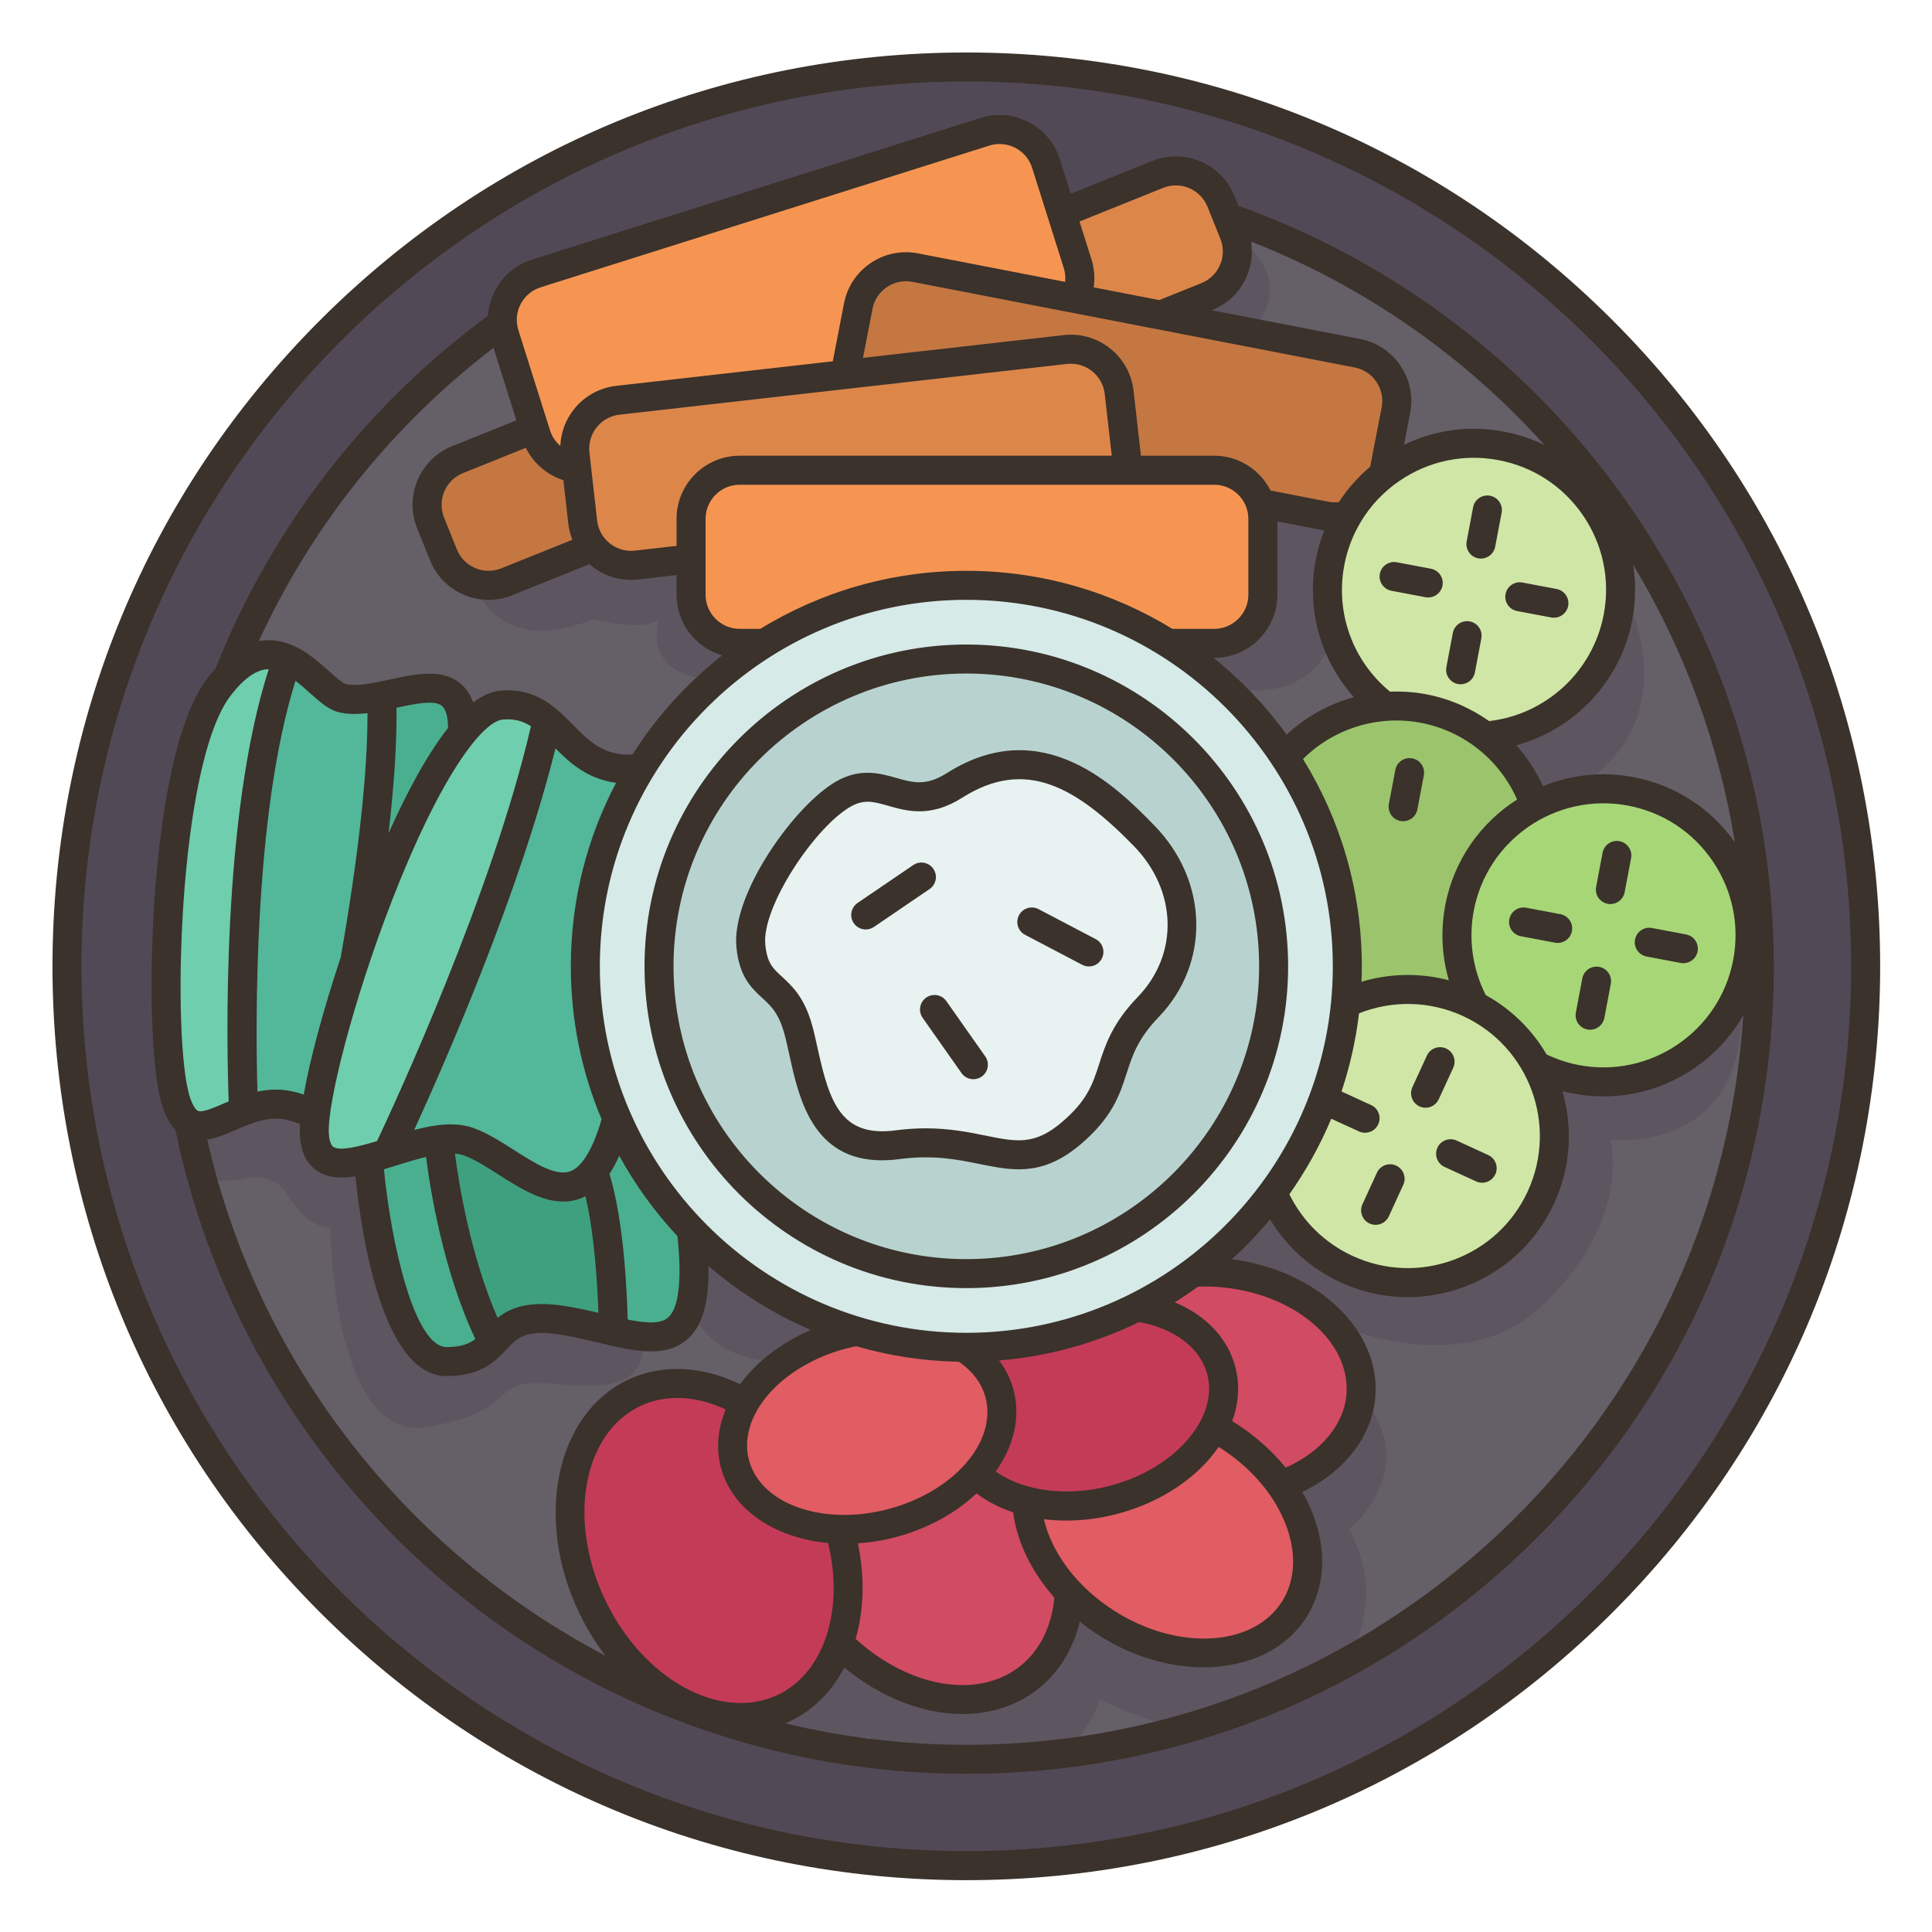 <svg xmlns="http://www.w3.org/2000/svg" xmlns:xlink="http://www.w3.org/1999/xlink" width="500" zoomAndPan="magnify" viewBox="0 0 375 375" height="500" preserveAspectRatio="xMidYMid meet" version="1.0"><defs><clipPath id="dea05bf4b5"><path d="M 10.188 10.188 L 364.938 10.188 L 364.938 364.938 L 10.188 364.938 Z M 10.188 10.188 " clip-rule="nonzero"/></clipPath></defs><path fill="#524956" d="M 187.562 13.004 C 283.973 13.004 362.121 91.152 362.121 187.562 C 362.121 283.973 283.973 362.121 187.562 362.121 C 91.152 362.121 13.004 283.973 13.004 187.562 C 13.004 91.152 91.152 13.004 187.562 13.004 Z M 187.562 13.004 " fill-opacity="1" fill-rule="nonzero"/><path fill="#655f68" d="M 95.715 260.547 C 98.34 257.828 100.375 254.852 109.34 256.297 C 112.754 256.844 116.043 257.711 119.062 258.398 C 129.551 260.809 136.734 261.125 134.211 238.77 C 142.887 247.812 153.855 254.656 166.164 258.363 L 166.145 258.43 C 165.266 258.598 164.375 258.793 163.488 259.027 C 154.82 261.32 147.961 266.41 144.555 272.328 C 137.477 268.199 129.664 267.219 123.02 270.395 C 110.48 276.398 106.863 294.93 114.938 311.801 C 119.703 321.762 127.48 328.906 135.633 331.863 L 135.426 332.426 C 85.281 314.379 47.219 271.043 36.609 217.801 C 39.25 219.723 42.895 217.301 47.289 215.633 C 50.004 214.605 52.996 213.867 56.215 214.605 C 58.137 215.047 59.77 215.676 61.203 216.352 C 61.027 217.828 60.957 219.066 61.008 220.039 C 61.316 226.516 65.809 226.414 71.508 224.895 C 71.508 224.895 74.555 264.375 86.727 264.285 C 91.746 264.242 93.879 262.461 95.715 260.547 Z M 95.715 260.547 " fill-opacity="1" fill-rule="nonzero"/><path fill="#655f68" d="M 143.586 124.875 L 148.316 124.875 C 138.559 130.992 130.344 139.32 124.355 149.16 C 114.352 150.328 111.016 143.824 106.211 139.805 C 103.902 137.875 101.246 136.52 97.355 136.863 C 94.984 137.074 92.414 139.031 89.773 142.227 C 89.789 141.27 89.773 140.5 89.723 139.945 C 88.938 130.977 81.277 133.66 74.09 135.109 C 71.312 135.672 68.602 136.047 66.383 135.496 C 63.785 134.852 60.289 129.902 55.812 127.918 C 52.512 126.43 48.676 126.57 44.27 131.246 C 55.145 103.598 73.781 79.863 97.508 62.719 L 97.516 62.719 C 97.559 63.457 97.699 64.203 97.934 64.934 L 103.711 83.227 L 88.824 89.211 C 83.98 91.16 81.637 96.656 83.578 101.5 L 86.07 107.688 C 88.016 112.523 93.52 114.875 98.355 112.926 L 115.121 106.188 C 117.078 108.629 120.211 110.051 123.559 109.672 L 134.141 108.469 L 134.141 115.43 C 134.141 120.645 138.363 124.875 143.586 124.875 Z M 143.586 124.875 " fill-opacity="1" fill-rule="nonzero"/><path fill="#655f68" d="M 341.309 180.191 L 339.656 180.27 C 339.086 167.375 329.742 156.105 316.52 153.602 C 309.938 152.355 303.461 153.488 297.965 156.387 C 296.156 151.031 292.777 146.301 288.273 142.867 C 300.785 141.918 311.613 132.695 314.055 119.781 C 316.969 104.344 306.824 89.465 291.391 86.543 C 282.992 84.961 274.758 87.238 268.527 92.145 L 268.52 92.141 L 270.941 79.625 C 271.934 74.5 268.586 69.543 263.461 68.551 L 225.297 61.168 L 234.242 57.57 C 239.078 55.621 241.43 50.125 239.48 45.281 L 238.234 42.18 C 296.141 62.359 338.297 116.156 341.309 180.191 Z M 341.309 180.191 " fill-opacity="1" fill-rule="nonzero"/><path fill="#655f68" d="M 268.832 137.102 L 268.832 137.109 C 261.223 137.68 254.246 141.312 249.391 146.977 L 249.383 146.977 C 243.547 138.086 235.832 130.535 226.809 124.875 L 235.672 124.875 C 240.895 124.875 245.117 120.645 245.117 115.43 L 245.117 100.711 C 245.117 99.656 244.941 98.645 244.625 97.691 L 257.344 100.156 C 258.816 100.438 260.273 100.367 261.625 99.992 L 261.629 99.992 C 259.984 102.766 258.785 105.863 258.152 109.215 C 256.09 120.133 260.566 130.781 268.832 137.102 Z M 268.832 137.102 " fill-opacity="1" fill-rule="nonzero"/><path fill="#655f68" d="M 341.309 180.191 C 341.43 182.637 341.484 185.094 341.484 187.562 C 341.484 272.57 272.57 341.484 187.562 341.484 C 169.262 341.484 151.707 338.289 135.426 332.426 L 135.633 331.863 C 141.289 333.91 147.117 333.938 152.258 331.484 C 157.316 329.055 160.93 324.586 162.898 319.004 C 174.406 330.23 190.039 333.312 199.773 325.59 C 204.66 321.711 207.234 315.777 207.539 309.086 L 207.547 309.078 C 209.672 311.336 212.191 313.406 215.043 315.195 C 228.688 323.738 244.906 322.445 251.254 312.297 C 255.586 305.391 254.219 296.168 248.602 288.285 C 257.371 285.148 263.566 278.672 264.156 270.789 C 265.051 258.852 252.754 248.199 236.691 246.996 C 234.98 246.871 233.293 246.848 231.652 246.941 L 231.652 246.934 C 237.508 242.582 242.695 237.383 247.031 231.512 L 247.039 231.52 C 249.699 237.859 254.656 243.254 261.398 246.348 C 275.672 252.902 292.559 246.637 299.113 232.355 C 303.004 223.867 302.371 214.465 298.219 206.848 C 300.598 208.074 303.188 208.973 305.945 209.504 C 321.383 212.414 336.262 202.273 339.184 186.836 C 339.598 184.629 339.754 182.426 339.656 180.27 Z M 341.309 180.191 " fill-opacity="1" fill-rule="nonzero"/><path fill="#c57742" d="M 115.121 106.188 L 98.355 112.926 C 93.52 114.875 88.016 112.523 86.07 107.688 L 83.578 101.5 C 81.637 96.656 83.98 91.16 88.824 89.211 L 103.711 83.227 L 104.07 84.375 C 105.215 88.016 108.371 90.469 111.926 90.906 L 113.105 101.352 C 113.316 103.191 114.043 104.844 115.121 106.188 Z M 115.121 106.188 " fill-opacity="1" fill-rule="nonzero"/><path fill="#c57742" d="M 263.461 68.551 C 268.586 69.543 271.934 74.5 270.941 79.625 L 268.52 92.141 L 268.527 92.145 C 265.789 94.285 263.434 96.938 261.629 99.992 L 261.625 99.992 C 260.273 100.367 258.816 100.438 257.344 100.156 L 244.625 97.691 C 243.363 93.953 239.84 91.266 235.672 91.266 L 218.75 91.266 C 218.809 90.648 218.801 90.012 218.723 89.371 L 217.23 76.16 C 216.641 70.98 211.957 67.258 206.777 67.84 L 164.02 72.691 L 166.578 59.422 C 167.574 54.301 172.527 50.957 177.652 51.949 L 208.75 57.965 L 225.297 61.168 Z M 263.461 68.551 " fill-opacity="1" fill-rule="nonzero"/><path fill="#dd864a" d="M 239.48 45.281 C 241.43 50.125 239.078 55.621 234.242 57.57 L 225.297 61.168 L 208.75 57.965 C 209.684 55.91 209.902 53.512 209.164 51.188 L 206.059 41.355 L 224.707 33.852 C 229.547 31.91 235.047 34.254 236.996 39.094 L 238.234 42.18 Z M 239.48 45.281 " fill-opacity="1" fill-rule="nonzero"/><path fill="#dd864a" d="M 218.723 89.371 C 218.801 90.012 218.809 90.648 218.75 91.266 L 143.586 91.266 C 138.363 91.266 134.141 95.496 134.141 100.711 L 134.141 108.469 L 123.559 109.672 C 120.211 110.051 117.078 108.629 115.121 106.188 C 114.043 104.844 113.316 103.191 113.105 101.352 L 111.926 90.906 L 111.609 88.141 C 111.023 82.961 114.746 78.281 119.926 77.695 L 164.02 72.691 L 206.777 67.84 C 211.957 67.258 216.641 70.98 217.23 76.16 Z M 218.723 89.371 " fill-opacity="1" fill-rule="nonzero"/><path fill="#f69552" d="M 209.164 51.188 C 209.902 53.512 209.684 55.91 208.75 57.965 L 177.652 51.949 C 172.527 50.957 167.574 54.301 166.578 59.422 L 164.02 72.691 L 119.926 77.695 C 114.746 78.281 111.023 82.961 111.609 88.141 L 111.926 90.906 C 108.371 90.469 105.215 88.016 104.07 84.375 L 103.711 83.227 L 97.934 64.934 C 97.699 64.203 97.559 63.457 97.516 62.719 C 97.227 58.473 99.852 54.418 104.09 53.082 L 191.172 25.582 C 196.148 24.012 201.457 26.77 203.027 31.738 L 206.059 41.355 Z M 209.164 51.188 " fill-opacity="1" fill-rule="nonzero"/><path fill="#f69552" d="M 245.117 100.711 L 245.117 115.43 C 245.117 120.645 240.895 124.875 235.672 124.875 L 226.809 124.875 C 215.441 117.738 201.984 113.613 187.562 113.613 C 173.141 113.613 159.684 117.738 148.316 124.875 L 143.586 124.875 C 138.363 124.875 134.141 120.645 134.141 115.43 L 134.141 100.711 C 134.141 95.496 138.363 91.266 143.586 91.266 L 235.672 91.266 C 239.84 91.266 243.363 93.953 244.625 97.691 C 244.941 98.645 245.117 99.656 245.117 100.711 Z M 245.117 100.711 " fill-opacity="1" fill-rule="nonzero"/><path fill="#9bc46c" d="M 288.273 142.867 C 292.777 146.301 296.156 151.031 297.965 156.387 C 290.566 160.293 284.957 167.41 283.281 176.266 C 282.008 183 283.227 189.633 286.281 195.207 C 285.898 195.008 285.52 194.828 285.125 194.645 C 277.207 191.012 268.484 191.32 261.164 194.75 C 261.391 192.383 261.512 189.992 261.512 187.562 C 261.512 172.57 257.055 158.625 249.383 146.977 L 249.391 146.977 C 254.246 141.312 261.223 137.68 268.832 137.109 C 271.266 136.918 273.766 137.047 276.285 137.523 C 280.797 138.383 284.859 140.25 288.273 142.867 Z M 288.273 142.867 " fill-opacity="1" fill-rule="nonzero"/><path fill="#a7d676" d="M 339.656 180.27 C 339.754 182.426 339.598 184.629 339.184 186.836 C 336.262 202.273 321.383 212.414 305.945 209.504 C 303.188 208.973 300.598 208.074 298.219 206.848 C 295.578 202.004 291.508 197.895 286.281 195.207 C 283.227 189.633 282.008 183 283.281 176.266 C 284.957 167.41 290.566 160.293 297.965 156.387 C 303.461 153.488 309.938 152.355 316.52 153.602 C 329.742 156.105 339.086 167.375 339.656 180.27 Z M 339.656 180.27 " fill-opacity="1" fill-rule="nonzero"/><path fill="#d0e6a6" d="M 291.391 86.543 C 306.824 89.465 316.969 104.344 314.055 119.781 C 311.613 132.695 300.785 141.918 288.273 142.867 C 284.859 140.25 280.797 138.383 276.285 137.523 C 273.766 137.047 271.266 136.918 268.832 137.109 L 268.832 137.102 C 260.566 130.781 256.09 120.133 258.152 109.215 C 258.785 105.863 259.984 102.766 261.629 99.992 C 263.434 96.938 265.789 94.285 268.527 92.145 C 274.758 87.238 282.992 84.961 291.391 86.543 Z M 291.391 86.543 " fill-opacity="1" fill-rule="nonzero"/><path fill="#d0e6a6" d="M 298.219 206.848 C 302.371 214.465 303.004 223.867 299.113 232.355 C 292.559 246.637 275.672 252.902 261.398 246.348 C 254.656 243.254 249.699 237.859 247.039 231.52 L 247.031 231.512 C 254.797 221.039 259.844 208.445 261.164 194.75 C 268.484 191.32 277.207 191.012 285.125 194.645 C 285.52 194.828 285.898 195.008 286.281 195.207 C 291.508 197.895 295.578 202.004 298.219 206.848 Z M 298.219 206.848 " fill-opacity="1" fill-rule="nonzero"/><path fill="#d14b62" d="M 236.691 246.996 C 252.754 248.199 265.051 258.852 264.156 270.789 C 263.566 278.672 257.371 285.148 248.602 288.285 C 245.969 284.582 242.402 281.184 238.035 278.453 C 237.227 277.938 236.398 277.469 235.566 277.031 C 237.402 273.484 238.008 269.668 237.043 266.008 C 235.297 259.434 228.906 254.957 220.75 253.664 C 224.586 251.734 228.238 249.48 231.652 246.934 L 231.652 246.941 C 233.293 246.848 234.98 246.871 236.691 246.996 Z M 236.691 246.996 " fill-opacity="1" fill-rule="nonzero"/><path fill="#d6eae8" d="M 261.512 187.562 C 261.512 189.992 261.391 192.383 261.164 194.75 C 259.844 208.445 254.797 221.039 247.031 231.512 C 242.695 237.383 237.508 242.582 231.652 246.934 C 228.238 249.48 224.586 251.734 220.75 253.664 C 210.77 258.68 199.5 261.512 187.562 261.512 C 187.371 261.512 187.184 261.512 187 261.504 C 179.758 261.453 172.766 260.363 166.164 258.363 C 153.855 254.656 142.887 247.812 134.211 238.77 C 128.191 232.496 123.266 225.172 119.75 217.09 C 115.805 208.047 113.613 198.062 113.613 187.562 C 113.613 173.5 117.543 160.352 124.355 149.16 C 130.344 139.32 138.559 130.992 148.316 124.875 C 159.684 117.738 173.141 113.613 187.562 113.613 C 201.984 113.613 215.441 117.738 226.809 124.875 C 235.832 130.535 243.547 138.086 249.383 146.977 C 257.055 158.625 261.512 172.57 261.512 187.562 Z M 261.512 187.562 " fill-opacity="1" fill-rule="nonzero"/><path fill="#e15c63" d="M 248.602 288.285 C 254.219 296.168 255.586 305.391 251.254 312.297 C 244.906 322.445 228.688 323.738 215.043 315.195 C 212.191 313.406 209.672 311.336 207.547 309.078 C 202.477 303.734 199.551 297.371 199.289 291.391 C 204.309 292.684 210.207 292.691 216.203 291.102 C 225.246 288.707 232.312 283.273 235.566 277.031 C 236.398 277.469 237.227 277.938 238.035 278.453 C 242.402 281.184 245.969 284.582 248.602 288.285 Z M 248.602 288.285 " fill-opacity="1" fill-rule="nonzero"/><path fill="#c43b58" d="M 235.566 277.031 C 232.312 283.273 225.246 288.707 216.203 291.102 C 210.207 292.691 204.309 292.684 199.289 291.391 C 195.32 290.363 191.898 288.523 189.422 286.035 L 189.414 286.027 C 193.539 281.367 195.402 275.801 194.012 270.535 C 193.016 266.77 190.496 263.691 187 261.512 L 187 261.504 C 187.184 261.512 187.371 261.512 187.562 261.512 C 199.5 261.512 210.77 258.68 220.75 253.664 C 228.906 254.957 235.297 259.434 237.043 266.008 C 238.008 269.668 237.402 273.484 235.566 277.031 Z M 235.566 277.031 " fill-opacity="1" fill-rule="nonzero"/><path fill="#b8d3cf" d="M 187.562 127.918 C 220.504 127.918 247.207 154.621 247.207 187.562 C 247.207 220.504 220.504 247.207 187.562 247.207 C 154.621 247.207 127.918 220.504 127.918 187.562 C 127.918 154.621 154.621 127.918 187.562 127.918 Z M 187.562 127.918 " fill-opacity="1" fill-rule="nonzero"/><path fill="#e7f2f1" d="M 222.031 162.18 C 231.16 171.508 232.312 185.676 222.848 195.488 C 213.379 205.293 218.562 211.016 207.797 220.074 C 197.031 229.133 191.172 219.941 174.219 222.188 C 157.254 224.438 157.387 207.477 154.664 198.895 C 151.941 190.309 146.625 192.355 145.738 183.637 C 144.859 174.914 156.027 158.43 163.793 154.074 C 171.555 149.715 175.738 158.5 185.297 152.438 C 200.766 142.621 212.902 152.848 222.031 162.18 Z M 222.031 162.18 " fill-opacity="1" fill-rule="nonzero"/><path fill="#d14b62" d="M 207.547 309.078 L 207.539 309.086 C 207.234 315.777 204.66 321.711 199.773 325.59 C 190.039 333.312 174.406 330.23 162.898 319.004 C 165.16 312.598 165.266 304.742 162.934 296.84 C 166.215 296.93 169.676 296.551 173.176 295.621 C 179.969 293.824 185.641 290.312 189.414 286.027 L 189.422 286.035 C 191.898 288.527 195.32 290.363 199.289 291.391 C 199.551 297.371 202.477 303.734 207.547 309.078 Z M 207.547 309.078 " fill-opacity="1" fill-rule="nonzero"/><path fill="#e15c63" d="M 194.012 270.535 C 195.402 275.801 193.539 281.367 189.414 286.027 C 185.641 290.312 179.969 293.824 173.176 295.621 C 169.676 296.551 166.215 296.93 162.934 296.84 C 152.918 296.543 144.668 291.734 142.648 284.121 C 141.605 280.191 142.383 276.094 144.555 272.328 C 147.961 266.41 154.82 261.32 163.488 259.027 C 164.375 258.793 165.266 258.598 166.145 258.43 L 166.164 258.363 C 172.766 260.363 179.758 261.453 187 261.504 L 187 261.512 C 190.496 263.691 193.016 266.77 194.012 270.535 Z M 194.012 270.535 " fill-opacity="1" fill-rule="nonzero"/><path fill="#c43b58" d="M 162.934 296.84 C 165.266 304.742 165.16 312.598 162.898 319.004 C 160.93 324.586 157.316 329.055 152.258 331.484 C 147.117 333.938 141.289 333.91 135.633 331.863 C 127.48 328.906 119.703 321.762 114.938 311.801 C 106.863 294.93 110.48 276.398 123.02 270.395 C 129.664 267.219 137.477 268.199 144.555 272.328 C 142.383 276.094 141.605 280.191 142.648 284.117 C 144.668 291.734 152.918 296.543 162.934 296.84 Z M 162.934 296.84 " fill-opacity="1" fill-rule="nonzero"/><path fill="#4aaf8f" d="M 134.211 238.77 C 136.734 261.125 129.551 260.809 119.062 258.398 C 119.062 258.398 118.949 237.812 115.164 227.344 C 116.867 225.27 118.406 221.988 119.746 217.09 L 119.75 217.09 C 123.266 225.172 128.191 232.496 134.211 238.77 Z M 134.211 238.77 " fill-opacity="1" fill-rule="nonzero"/><path fill="#53b79a" d="M 106.211 139.805 C 111.016 143.824 114.352 150.328 124.355 149.16 C 117.543 160.352 113.613 173.5 113.613 187.562 C 113.613 198.062 115.805 208.047 119.75 217.09 L 119.746 217.09 C 118.406 221.988 116.867 225.27 115.164 227.344 C 108.285 235.77 98.93 224.438 90.949 221.594 C 89.246 220.988 87.27 220.945 85.148 221.227 C 81.98 221.637 78.504 222.77 75.203 223.797 C 75.555 223.059 98.234 175.949 106.203 139.812 Z M 106.211 139.805 " fill-opacity="1" fill-rule="nonzero"/><path fill="#3fa07f" d="M 115.164 227.344 C 118.949 237.812 119.062 258.398 119.062 258.398 C 116.043 257.711 112.754 256.844 109.34 256.297 C 100.375 254.852 98.34 257.828 95.715 260.547 C 87.203 243.914 85.148 221.227 85.148 221.227 C 87.27 220.945 89.246 220.988 90.949 221.594 C 98.93 224.438 108.285 235.77 115.164 227.344 Z M 115.164 227.344 " fill-opacity="1" fill-rule="nonzero"/><path fill="#6fceae" d="M 106.211 139.805 L 106.203 139.812 C 98.234 175.949 75.555 223.059 75.203 223.797 C 75.195 223.805 75.195 223.805 75.195 223.805 C 73.93 224.199 72.691 224.57 71.508 224.895 C 65.809 226.414 61.316 226.516 61.008 220.039 C 60.957 219.066 61.027 217.828 61.203 216.352 C 61.984 209.75 64.871 198.5 68.867 186.512 C 74.527 169.559 82.426 151.117 89.773 142.227 C 92.414 139.031 94.984 137.074 97.355 136.863 C 101.246 136.52 103.902 137.875 106.211 139.805 Z M 106.211 139.805 " fill-opacity="1" fill-rule="nonzero"/><path fill="#4aaf8f" d="M 89.723 139.945 C 89.773 140.5 89.789 141.27 89.773 142.227 C 82.426 151.117 74.527 169.559 68.867 186.512 C 71.824 169.762 74.613 149.531 74.09 135.109 C 81.277 133.66 88.938 130.977 89.723 139.945 Z M 89.723 139.945 " fill-opacity="1" fill-rule="nonzero"/><path fill="#4aaf8f" d="M 85.148 221.227 C 85.148 221.227 87.203 243.914 95.715 260.547 C 93.879 262.461 91.746 264.242 86.727 264.285 C 74.555 264.375 71.508 224.895 71.508 224.895 C 72.691 224.57 73.93 224.199 75.195 223.805 C 75.195 223.805 75.195 223.805 75.203 223.797 C 78.504 222.77 81.98 221.637 85.148 221.227 Z M 85.148 221.227 " fill-opacity="1" fill-rule="nonzero"/><path fill="#53b79a" d="M 74.09 135.109 C 74.613 149.531 71.824 169.762 68.867 186.512 C 64.871 198.5 61.984 209.75 61.203 216.352 C 59.77 215.676 58.137 215.047 56.215 214.605 C 52.996 213.867 50.004 214.605 47.289 215.633 C 47.289 215.633 44.492 159.07 55.812 127.918 C 60.289 129.902 63.785 134.848 66.383 135.496 C 68.602 136.047 71.312 135.672 74.09 135.109 Z M 74.09 135.109 " fill-opacity="1" fill-rule="nonzero"/><path fill="#6fceae" d="M 36.609 217.801 C 35.688 217.133 34.895 215.93 34.23 213.973 C 30.508 202.977 31.324 147.758 42.586 133.23 C 43.156 132.5 43.711 131.836 44.27 131.254 L 44.27 131.246 C 48.676 126.57 52.512 126.43 55.812 127.918 C 44.492 159.07 47.289 215.633 47.289 215.633 C 42.895 217.301 39.25 219.723 36.609 217.801 Z M 36.609 217.801 " fill-opacity="1" fill-rule="nonzero"/><path fill="#5d5560" d="M 143.586 124.875 L 148.316 124.875 C 144.965 126.973 141.797 129.34 138.832 131.941 C 124.051 131.262 127.918 120.176 127.918 120.176 C 124.934 122.742 115.164 120.176 115.164 120.176 C 96.188 127.867 91.949 113.156 91.949 113.156 L 91.949 113.148 C 93.977 113.805 96.227 113.781 98.355 112.926 L 115.121 106.188 C 117.078 108.629 120.211 110.051 123.559 109.672 L 134.141 108.469 L 134.141 115.43 C 134.141 120.645 138.363 124.875 143.586 124.875 Z M 143.586 124.875 " fill-opacity="1" fill-rule="nonzero"/><path fill="#5d5560" d="M 239.48 45.281 C 239.48 45.281 253.023 54.242 242.477 64.492 L 225.297 61.168 L 234.242 57.57 C 239.078 55.621 241.43 50.125 239.48 45.281 Z M 239.48 45.281 " fill-opacity="1" fill-rule="nonzero"/><path fill="#5d5560" d="M 257.344 100.156 C 258.816 100.438 260.273 100.367 261.625 99.992 L 261.629 99.992 C 259.984 102.766 258.785 105.863 258.152 109.215 C 257.301 113.727 257.57 118.195 258.758 122.336 C 258.758 122.336 257.219 136.793 238.102 133.574 C 234.637 130.332 230.855 127.41 226.809 124.875 L 235.672 124.875 C 240.895 124.875 245.117 120.645 245.117 115.43 L 245.117 100.711 C 245.117 99.656 244.941 98.645 244.625 97.691 Z M 257.344 100.156 " fill-opacity="1" fill-rule="nonzero"/><path fill="#5d5560" d="M 314.555 113.605 C 314.555 113.605 329.809 139.508 304.609 153.883 C 302.285 154.438 300.055 155.289 297.965 156.387 C 296.156 151.031 292.777 146.301 288.273 142.867 C 300.785 141.918 311.613 132.695 314.055 119.781 C 314.449 117.703 314.605 115.633 314.535 113.605 Z M 314.555 113.605 " fill-opacity="1" fill-rule="nonzero"/><path fill="#5d5560" d="M 231.652 246.934 C 237.508 242.582 242.695 237.383 247.031 231.512 L 247.039 231.52 C 249.699 237.859 254.656 243.254 261.398 246.348 C 275.672 252.902 292.559 246.637 299.113 232.355 C 303.004 223.867 302.371 214.465 298.219 206.848 C 300.598 208.074 303.188 208.973 305.945 209.504 C 319.691 212.098 332.996 204.344 337.805 191.707 C 340.801 224.5 312.578 221.227 312.578 221.227 C 313.562 225.559 314.492 239.137 299.035 253.664 C 283.871 267.918 259.773 257.281 258.863 256.871 L 258.855 256.871 C 253.902 251.496 245.922 247.688 236.691 246.996 C 234.98 246.871 233.293 246.848 231.652 246.941 Z M 231.652 246.934 " fill-opacity="1" fill-rule="nonzero"/><path fill="#5d5560" d="M 164.918 339.832 C 154.727 338.324 144.867 335.824 135.434 332.434 L 135.434 332.426 L 135.633 331.863 C 141.289 333.91 147.117 333.938 152.258 331.484 C 157.316 329.055 160.93 324.586 162.898 319.004 C 174.406 330.23 190.039 333.312 199.773 325.59 C 204.66 321.711 207.234 315.777 207.539 309.086 L 207.547 309.078 C 209.672 311.336 212.191 313.406 215.043 315.195 C 228.688 323.738 244.906 322.445 251.254 312.297 C 255.586 305.391 254.219 296.168 248.602 288.285 C 257.371 285.148 263.566 278.672 264.156 270.789 C 276.383 285.133 261.898 296.852 261.898 296.852 C 264.91 303.074 267.488 310.203 261.77 322.438 C 251.629 328.039 240.789 332.516 229.406 335.719 C 220.637 333.504 213.457 329.855 213.457 329.855 C 211.711 335.016 208.82 338.379 205.32 340.473 C 199.492 341.141 193.566 341.484 187.562 341.484 C 184.816 341.484 182.094 341.414 179.383 341.266 C 172.992 339.438 168.324 337.105 168.324 337.105 C 167.191 338.184 166.051 339.086 164.918 339.832 Z M 164.918 339.832 " fill-opacity="1" fill-rule="nonzero"/><path fill="#5d5560" d="M 134.211 238.77 C 142.887 247.812 153.855 254.656 166.164 258.363 L 166.145 258.43 C 165.266 258.598 164.375 258.793 163.488 259.027 C 159.148 260.172 155.262 262.023 152.031 264.328 C 136.898 264.445 133.941 253.664 133.941 253.664 C 134.844 250.473 134.996 245.715 134.211 238.77 Z M 134.211 238.77 " fill-opacity="1" fill-rule="nonzero"/><path fill="#5d5560" d="M 95.715 260.547 C 98.34 257.828 100.375 254.852 109.34 256.297 C 112.754 256.844 116.043 257.711 119.062 258.398 C 121.172 258.887 123.152 259.281 124.938 259.426 C 125.363 269.641 117.746 269.516 106.211 268.516 C 94.672 267.516 101.316 273.863 82.898 276.969 C 64.477 280.07 64.098 238.289 64.098 238.289 C 61.195 238 58.781 236.645 55.812 231.863 C 52.844 227.086 46.984 228.801 46.984 228.801 C 43.621 229.449 41.082 229.289 39.18 228.598 C 38.195 225.051 37.336 221.445 36.609 217.801 C 39.25 219.723 42.895 217.301 47.289 215.633 C 50.004 214.605 52.996 213.867 56.215 214.605 C 58.137 215.047 59.77 215.676 61.203 216.352 C 61.027 217.828 60.957 219.066 61.008 220.039 C 61.316 226.516 65.809 226.414 71.508 224.895 C 71.508 224.895 74.555 264.375 86.727 264.285 C 91.746 264.242 93.879 262.461 95.715 260.547 Z M 95.715 260.547 " fill-opacity="1" fill-rule="nonzero"/><g clip-path="url(#dea05bf4b5)"><path fill="#3a322b" d="M 224.043 160.211 C 217.051 153.062 202.504 138.188 183.785 150.059 C 179.727 152.637 177.176 151.91 173.945 150.988 C 170.867 150.113 167.035 149.02 162.414 151.617 C 154.316 156.164 141.883 173.496 142.941 183.918 C 143.52 189.629 145.879 191.797 147.961 193.711 C 149.555 195.18 150.934 196.449 151.98 199.746 C 152.434 201.172 152.82 202.934 153.227 204.801 C 155.031 213.055 157.691 225.215 171.176 225.215 C 172.242 225.215 173.379 225.141 174.582 224.98 C 181.168 224.105 185.965 225.082 190.199 225.945 C 192.727 226.457 195.195 226.961 197.73 226.961 C 201.426 226.961 205.258 225.891 209.609 222.23 C 215.898 216.934 217.316 212.551 218.688 208.309 C 219.801 204.863 220.852 201.609 224.875 197.441 C 234.953 187.004 234.594 170.996 224.043 160.211 Z M 220.824 193.531 C 215.895 198.637 214.531 202.855 213.328 206.578 C 212.102 210.383 211.039 213.668 205.98 217.922 C 200.734 222.34 197.191 221.617 191.324 220.426 C 188.117 219.773 184.348 219.008 179.664 219.008 C 177.867 219.008 175.934 219.121 173.844 219.398 C 163.301 220.797 161.016 214.051 158.727 203.598 C 158.293 201.602 157.879 199.715 157.348 198.039 C 155.848 193.316 153.59 191.238 151.773 189.57 C 149.984 187.926 148.906 186.934 148.543 183.352 C 147.801 176.047 158.215 160.434 165.172 156.527 C 167.75 155.078 169.602 155.605 172.406 156.406 C 176.062 157.445 180.609 158.742 186.801 154.816 C 199.141 146.988 209.004 152.887 220.02 164.148 C 228.527 172.844 228.863 185.203 220.824 193.531 Z M 180.43 172.566 L 169.621 179.922 C 169.137 180.254 168.586 180.41 168.039 180.41 C 167.141 180.41 166.254 179.98 165.711 179.18 C 164.836 177.895 165.168 176.145 166.453 175.266 L 177.262 167.91 C 178.547 167.035 180.297 167.367 181.172 168.652 C 182.047 169.941 181.715 171.691 180.43 172.566 Z M 213.852 186.078 C 213.352 187.039 212.371 187.586 211.359 187.586 C 210.918 187.586 210.469 187.484 210.051 187.262 L 198.973 181.449 C 197.594 180.73 197.066 179.027 197.785 177.648 C 198.508 176.273 200.211 175.742 201.586 176.465 L 212.668 182.277 C 214.043 183 214.574 184.699 213.852 186.078 Z M 191.23 205.039 C 192.125 206.309 191.82 208.066 190.547 208.961 C 190.055 209.309 189.488 209.473 188.93 209.473 C 188.043 209.473 187.172 209.059 186.625 208.277 L 179.086 197.562 C 178.191 196.289 178.496 194.531 179.77 193.637 C 181.043 192.742 182.797 193.051 183.691 194.32 Z M 187.562 125.102 C 153.121 125.102 125.102 153.121 125.102 187.562 C 125.102 222.004 153.121 250.023 187.562 250.023 C 222.004 250.023 250.023 222.004 250.023 187.562 C 250.023 153.121 222.004 125.102 187.562 125.102 Z M 187.562 244.395 C 156.227 244.395 130.73 218.898 130.73 187.562 C 130.73 156.227 156.227 130.73 187.562 130.73 C 218.898 130.73 244.395 156.227 244.395 187.562 C 244.395 218.898 218.898 244.395 187.562 244.395 Z M 274.145 211.02 L 276.957 204.898 C 277.602 203.484 279.277 202.863 280.688 203.512 C 282.102 204.16 282.723 205.832 282.074 207.246 L 279.262 213.367 C 278.789 214.402 277.77 215.012 276.703 215.012 C 276.309 215.012 275.91 214.93 275.531 214.754 C 274.117 214.105 273.496 212.434 274.145 211.02 Z M 264.449 233.75 L 267.258 227.625 C 267.906 226.211 269.578 225.59 270.992 226.242 C 272.402 226.891 273.023 228.562 272.375 229.973 L 269.566 236.098 C 269.09 237.129 268.07 237.738 267.004 237.738 C 266.613 237.738 266.211 237.656 265.832 237.48 C 264.418 236.832 263.801 235.16 264.449 233.75 Z M 282.738 221.383 L 288.859 224.191 C 290.273 224.84 290.895 226.512 290.246 227.926 C 289.77 228.957 288.75 229.566 287.684 229.566 C 287.293 229.566 286.891 229.484 286.512 229.309 L 280.387 226.5 C 278.977 225.852 278.355 224.18 279.004 222.766 C 279.652 221.352 281.324 220.734 282.738 221.383 Z M 309.809 172.141 L 311.059 165.52 C 311.348 163.992 312.82 162.984 314.348 163.277 C 315.875 163.566 316.883 165.039 316.594 166.566 L 315.34 173.184 C 315.086 174.535 313.902 175.477 312.578 175.477 C 312.402 175.477 312.227 175.461 312.051 175.43 C 310.523 175.141 309.52 173.668 309.809 172.141 Z M 305.109 180.73 C 304.855 182.082 303.676 183.023 302.348 183.023 C 302.172 183.023 301.996 183.008 301.82 182.973 L 295.203 181.723 C 293.676 181.434 292.668 179.961 292.957 178.434 C 293.246 176.906 294.719 175.898 296.246 176.191 L 302.867 177.441 C 304.395 177.73 305.398 179.203 305.109 180.73 Z M 305.871 196.535 L 307.125 189.914 C 307.414 188.387 308.887 187.383 310.414 187.672 C 311.941 187.961 312.945 189.434 312.656 190.961 L 311.406 197.582 C 311.148 198.93 309.969 199.871 308.641 199.871 C 308.469 199.871 308.293 199.859 308.117 199.824 C 306.59 199.535 305.586 198.062 305.871 196.535 Z M 317.355 182.367 C 317.641 180.84 319.113 179.832 320.645 180.125 L 327.262 181.375 C 328.789 181.664 329.797 183.137 329.508 184.664 C 329.25 186.016 328.07 186.957 326.742 186.957 C 326.57 186.957 326.395 186.941 326.215 186.91 L 319.598 185.656 C 318.07 185.367 317.066 183.898 317.355 182.367 Z M 291.465 99.512 L 290.211 106.129 C 289.957 107.48 288.773 108.422 287.449 108.422 C 287.273 108.422 287.098 108.406 286.922 108.375 C 285.395 108.086 284.391 106.613 284.68 105.086 L 285.93 98.465 C 286.219 96.938 287.691 95.93 289.219 96.223 C 290.75 96.512 291.754 97.98 291.465 99.512 Z M 276.363 150.488 L 275.113 157.105 C 274.855 158.457 273.676 159.398 272.348 159.398 C 272.176 159.398 272 159.383 271.82 159.352 C 270.293 159.062 269.289 157.59 269.578 156.062 L 270.832 149.441 C 271.117 147.914 272.59 146.906 274.121 147.199 C 275.648 147.488 276.652 148.961 276.363 150.488 Z M 279.984 113.676 C 279.727 115.027 278.547 115.969 277.219 115.969 C 277.047 115.969 276.871 115.953 276.691 115.918 L 270.074 114.668 C 268.547 114.379 267.539 112.906 267.828 111.379 C 268.117 109.852 269.586 108.844 271.117 109.137 L 277.738 110.387 C 279.266 110.676 280.273 112.148 279.984 113.676 Z M 287.527 123.906 L 286.277 130.527 C 286.023 131.875 284.84 132.816 283.516 132.816 C 283.34 132.816 283.164 132.805 282.988 132.77 C 281.461 132.48 280.453 131.008 280.742 129.48 L 281.996 122.859 C 282.285 121.332 283.754 120.324 285.285 120.617 C 286.812 120.906 287.816 122.379 287.527 123.906 Z M 304.379 117.609 C 304.121 118.961 302.941 119.902 301.613 119.902 C 301.441 119.902 301.266 119.887 301.09 119.855 L 294.469 118.602 C 292.941 118.312 291.938 116.844 292.227 115.312 C 292.512 113.785 293.984 112.777 295.516 113.07 L 302.133 114.32 C 303.66 114.609 304.668 116.082 304.379 117.609 Z M 187.562 10.188 C 140.184 10.188 95.641 28.637 62.141 62.141 C 28.637 95.641 10.188 140.184 10.188 187.562 C 10.188 234.941 28.637 279.484 62.141 312.984 C 95.641 346.488 140.184 364.938 187.562 364.938 C 234.941 364.938 279.484 346.488 312.984 312.984 C 346.488 279.484 364.938 234.941 364.938 187.562 C 364.938 140.184 346.488 95.641 312.984 62.141 C 279.484 28.637 234.941 10.188 187.562 10.188 Z M 187.562 359.305 C 92.863 359.305 15.816 282.262 15.816 187.562 C 15.816 92.863 92.863 15.816 187.562 15.816 C 282.262 15.816 359.305 92.863 359.305 187.562 C 359.305 282.262 282.262 359.305 187.562 359.305 Z M 240.375 39.957 L 239.605 38.047 C 238.383 35.008 236.051 32.625 233.039 31.34 C 230.027 30.055 226.695 30.02 223.656 31.242 L 207.828 37.605 L 205.711 30.895 C 204.723 27.77 202.578 25.219 199.676 23.707 C 196.766 22.199 193.449 21.91 190.324 22.895 L 103.246 50.395 C 98.293 51.961 95.043 56.391 94.715 61.285 C 70.957 78.777 52.699 102.402 41.848 129.727 C 41.352 130.281 40.855 130.867 40.363 131.504 C 33.25 140.684 30.805 162.531 29.98 174.738 C 28.824 191.871 29.492 208.75 31.566 214.875 C 32.207 216.77 33.027 218.23 34.047 219.281 C 41.176 253.953 60.148 285.52 87.559 308.258 C 115.582 331.5 151.094 344.301 187.562 344.301 C 229.43 344.301 268.789 327.996 298.391 298.391 C 327.996 268.789 344.297 229.43 344.297 187.562 C 344.297 121.359 302.59 62.211 240.375 39.957 Z M 299.797 86.387 C 297.324 85.188 294.684 84.305 291.91 83.777 C 285.242 82.52 278.504 83.43 272.508 86.34 L 273.707 80.16 C 274.988 73.523 270.637 67.078 263.996 65.789 L 235.203 60.219 L 235.293 60.184 C 238.332 58.961 240.711 56.629 241.996 53.617 C 242.918 51.457 243.184 49.141 242.82 46.879 C 265.055 55.609 284.41 69.293 299.797 86.387 Z M 236.484 249.805 C 250.969 250.891 262.125 260.207 261.352 270.574 C 260.906 276.484 256.438 281.824 249.543 284.867 C 246.828 281.512 243.438 278.512 239.531 276.066 C 239.41 275.988 239.285 275.918 239.16 275.844 C 240.449 272.344 240.68 268.746 239.762 265.289 C 238.289 259.707 234.055 255.301 228.008 252.781 C 229.555 251.82 231.062 250.805 232.535 249.734 C 233.844 249.695 235.164 249.703 236.484 249.805 Z M 117.48 310.586 C 110.09 295.145 113.117 278.258 124.234 272.934 C 129.105 270.605 135.055 270.859 140.863 273.57 C 139.344 277.234 138.938 281.102 139.93 284.84 C 142.109 293.09 150.457 298.535 160.73 299.496 C 163.891 312.48 159.965 324.668 151.039 328.941 C 139.922 334.262 124.867 326.027 117.48 310.586 Z M 166.18 261.297 C 172.527 263.141 179.211 264.184 186.113 264.312 C 188.777 266.141 190.57 268.523 191.289 271.254 C 193.562 279.84 185.113 289.555 172.453 292.902 C 159.793 296.25 147.645 291.988 145.371 283.402 C 143.098 274.812 151.551 265.102 164.211 261.75 C 164.863 261.578 165.523 261.43 166.18 261.297 Z M 221.121 256.598 C 228.066 257.91 232.977 261.656 234.32 266.73 C 235.375 270.711 234.113 275.121 230.777 279.137 C 227.211 283.43 221.781 286.711 215.48 288.379 C 207.156 290.582 198.605 289.445 193.277 285.613 C 196.734 280.727 198.145 275.141 196.734 269.812 C 196.184 267.73 195.234 265.801 193.934 264.062 C 203.613 263.266 212.785 260.664 221.121 256.598 Z M 166.516 299.566 C 168.934 299.402 171.406 299.004 173.891 298.344 C 180.145 296.691 185.531 293.652 189.555 289.867 C 191.613 291.43 194.016 292.66 196.656 293.539 C 197.402 299.34 200.25 305.121 204.652 310.082 C 204.148 315.68 201.82 320.375 198.027 323.383 C 189.844 329.879 176.609 327.621 166.074 318.117 C 167.676 312.551 167.895 306.148 166.516 299.566 Z M 202.617 294.875 C 204.031 295.051 205.484 295.141 206.961 295.141 C 210.207 295.141 213.57 294.711 216.922 293.824 C 224.344 291.859 230.801 287.922 235.109 282.738 C 235.625 282.113 236.102 281.48 236.543 280.84 C 242.637 284.656 247.246 289.969 249.527 295.801 C 251.691 301.344 251.457 306.672 248.871 310.805 C 243.355 319.617 228.848 320.52 216.531 312.812 C 209.266 308.262 204.199 301.629 202.617 294.875 Z M 187.562 258.699 C 148.336 258.699 116.426 226.785 116.426 187.562 C 116.426 148.336 148.336 116.426 187.562 116.426 C 226.785 116.426 258.699 148.336 258.699 187.562 C 258.699 226.785 226.785 258.699 187.562 258.699 Z M 129.699 255.719 C 128.207 257.043 125.348 256.828 121.836 256.121 C 121.695 250.688 121.066 236.797 118.293 227.848 C 118.973 226.832 119.602 225.664 120.195 224.34 C 123.305 230.016 127.117 235.254 131.504 239.949 C 132.613 250.645 131.148 254.434 129.699 255.719 Z M 58.957 212.453 C 58.258 212.227 57.555 212.023 56.844 211.859 C 54.387 211.297 52.094 211.43 49.969 211.887 C 49.613 199.531 49.133 158.25 57.355 132.145 C 58.324 132.883 59.262 133.715 60.156 134.516 C 62.105 136.254 63.785 137.754 65.703 138.23 C 67.473 138.672 69.379 138.652 71.328 138.422 C 71.363 149.922 69.586 166.188 66.133 185.82 C 62.77 195.922 60.18 205.535 58.957 212.453 Z M 75.414 161.738 C 76.523 152.23 77.043 144.082 76.961 137.379 C 80.359 136.641 84.176 135.824 85.684 136.934 C 86.359 137.43 86.773 138.527 86.918 140.195 C 86.938 140.406 86.957 140.762 86.961 141.312 C 82.828 146.543 78.875 154 75.414 161.738 Z M 76.07 174.824 C 85.293 151.035 93.531 140.023 97.602 139.664 C 99.84 139.469 101.48 139.949 103.055 140.969 C 95.555 173.359 76.578 214.297 73.188 221.477 C 69.684 222.543 65.977 223.496 64.68 222.59 C 64.023 222.129 63.859 220.715 63.82 219.91 C 63.547 214.105 68.402 194.605 76.07 174.824 Z M 110.742 227.332 C 107.926 228.418 103.789 225.781 99.789 223.23 C 97.215 221.59 94.551 219.891 91.895 218.945 C 88.438 217.715 84.461 218.262 80.398 219.32 C 86.371 206.277 100.855 173.25 107.816 145.262 C 110.625 148.09 114.051 151.207 119.578 151.941 C 113.973 162.594 110.797 174.715 110.797 187.562 C 110.797 198.082 112.926 208.113 116.77 217.25 C 115.102 222.969 113.027 226.449 110.742 227.332 Z M 76.789 226.258 C 78.715 225.656 80.746 225.023 82.695 224.559 C 83.535 231.105 86.07 246.801 92.266 259.906 C 91.023 260.852 89.484 261.449 86.707 261.469 C 86.699 261.469 86.691 261.469 86.684 261.469 C 80.516 261.469 75.949 241.668 74.52 226.957 C 75.27 226.734 76.027 226.496 76.789 226.258 Z M 96.582 255.789 C 91.367 243.91 89.086 229.895 88.297 223.914 C 88.914 223.965 89.488 224.066 90.004 224.25 C 92.059 224.984 94.344 226.438 96.762 227.98 C 100.668 230.469 104.98 233.223 109.324 233.223 C 110.473 233.223 111.625 233.031 112.77 232.586 C 113.066 232.473 113.355 232.34 113.645 232.195 C 115.398 239.602 115.973 249.566 116.156 254.824 C 114.109 254.34 112 253.867 109.789 253.512 C 102.652 252.363 99.02 253.848 96.582 255.789 Z M 143.582 122.059 C 139.926 122.059 136.953 119.082 136.953 115.43 L 136.953 100.715 C 136.953 97.059 139.926 94.086 143.582 94.086 L 235.676 94.086 C 239.332 94.086 242.305 97.059 242.305 100.715 L 242.305 115.43 C 242.305 119.082 239.332 122.059 235.676 122.059 L 227.551 122.059 C 215.898 114.918 202.203 110.797 187.562 110.797 C 172.922 110.797 159.227 114.918 147.574 122.059 Z M 131.32 100.715 L 131.32 105.957 L 123.242 106.875 C 121.48 107.074 119.75 106.574 118.363 105.473 C 116.977 104.371 116.105 102.793 115.906 101.031 L 114.406 87.824 C 114.207 86.066 114.707 84.332 115.809 82.945 C 116.914 81.562 118.488 80.688 120.25 80.488 L 207.098 70.637 C 208.855 70.438 210.586 70.938 211.973 72.039 C 213.359 73.145 214.23 74.719 214.43 76.48 L 215.789 88.453 L 143.582 88.453 C 136.82 88.453 131.32 93.953 131.32 100.715 Z M 102.066 86.922 C 103.539 89.918 106.184 92.188 109.352 93.203 L 110.309 101.668 C 110.434 102.75 110.703 103.785 111.09 104.773 L 97.305 110.312 C 95.66 110.973 93.859 110.957 92.23 110.262 C 90.602 109.566 89.34 108.277 88.68 106.637 L 86.191 100.449 C 85.531 98.805 85.551 97.004 86.246 95.375 C 86.941 93.746 88.227 92.484 89.871 91.824 Z M 262.93 71.32 C 264.668 71.656 266.168 72.648 267.16 74.117 C 268.152 75.586 268.512 77.352 268.176 79.09 L 265.949 90.598 C 263.574 92.594 261.535 94.906 259.875 97.461 C 259.215 97.535 258.551 97.52 257.883 97.391 L 246.613 95.207 C 244.594 91.207 240.453 88.453 235.676 88.453 L 221.453 88.453 L 220.023 75.844 C 219.656 72.59 218.039 69.676 215.477 67.637 C 212.918 65.594 209.711 64.676 206.461 65.043 L 167.508 69.461 L 169.348 59.957 C 169.684 58.219 170.676 56.715 172.145 55.723 C 173.613 54.734 175.379 54.375 177.117 54.711 Z M 281.219 190.27 C 275.652 188.801 269.793 188.906 264.266 190.566 C 264.305 189.57 264.328 188.57 264.328 187.562 C 264.328 172.816 260.148 159.031 252.914 147.328 C 258.871 141.402 267.441 138.715 275.766 140.289 C 284.105 141.867 291.086 147.492 294.469 155.188 C 287.434 159.668 282.184 166.922 280.516 175.742 C 279.602 180.594 279.859 185.582 281.219 190.27 Z M 247.938 115.426 L 247.938 101.199 L 256.812 102.918 C 256.891 102.934 256.969 102.938 257.047 102.953 C 256.324 104.789 255.762 106.707 255.387 108.688 C 253.551 118.406 256.367 128.156 262.801 135.328 C 257.969 136.645 253.469 139.117 249.73 142.582 C 245.688 137.008 240.914 131.996 235.547 127.688 L 235.676 127.688 C 242.438 127.688 247.938 122.188 247.938 115.426 Z M 289.031 139.961 C 285.426 137.414 281.285 135.602 276.812 134.758 C 274.477 134.312 272.125 134.164 269.801 134.254 C 262.57 128.293 259.172 118.992 260.922 109.734 C 261.484 106.758 262.547 103.961 264.043 101.43 C 264.055 101.41 264.066 101.391 264.078 101.371 C 265.961 98.203 268.527 95.461 271.664 93.32 C 277.32 89.465 284.137 88.039 290.863 89.312 C 297.59 90.582 303.418 94.398 307.277 100.055 C 311.133 105.711 312.559 112.527 311.285 119.254 C 309.199 130.309 300.117 138.695 289.031 139.961 Z M 258.398 217.141 L 263.781 219.613 C 264.164 219.785 264.562 219.867 264.957 219.867 C 266.023 219.867 267.043 219.258 267.516 218.227 C 268.164 216.812 267.547 215.141 266.133 214.492 L 260.387 211.855 C 262.012 206.996 263.164 201.922 263.785 196.688 C 270.285 194.102 277.551 194.27 283.949 197.203 C 296.793 203.098 302.445 218.344 296.555 231.188 C 293.699 237.41 288.59 242.145 282.172 244.527 C 275.754 246.906 268.793 246.645 262.57 243.789 C 257.18 241.316 252.859 237.09 250.266 231.805 C 253.484 227.254 256.219 222.344 258.398 217.141 Z M 288.383 193.148 C 285.832 188.125 285 182.348 286.051 176.789 C 288.676 162.902 302.105 153.746 315.992 156.367 C 322.723 157.641 328.551 161.453 332.406 167.109 C 336.266 172.766 337.688 179.586 336.414 186.309 C 333.789 200.195 320.355 209.355 306.473 206.734 C 304.285 206.32 302.184 205.617 300.195 204.672 C 297.438 199.961 293.434 195.938 288.383 193.148 Z M 317.039 150.836 C 310.91 149.676 304.859 150.406 299.477 152.602 C 298.152 149.68 296.41 147.004 294.312 144.66 C 305.672 141.562 314.57 132.199 316.82 120.301 C 317.496 116.719 317.547 113.113 316.996 109.613 C 326.84 125.961 333.629 144.211 336.738 163.488 C 332.035 156.84 325.062 152.352 317.039 150.836 Z M 225.758 36.469 C 227.398 35.805 229.203 35.824 230.832 36.52 C 232.461 37.215 233.723 38.5 234.383 40.145 L 236.871 46.332 C 237.531 47.977 237.512 49.777 236.816 51.406 C 236.121 53.035 234.836 54.297 233.191 54.957 L 225.012 58.246 L 212.289 55.781 C 212.551 53.973 212.41 52.113 211.852 50.336 L 209.531 42.992 Z M 104.941 55.766 L 192.023 28.262 C 193.711 27.73 195.508 27.887 197.078 28.703 C 198.648 29.52 199.809 30.898 200.34 32.59 L 206.48 52.031 C 206.758 52.906 206.84 53.816 206.75 54.711 L 178.188 49.18 C 174.973 48.559 171.707 49.227 168.992 51.059 C 166.281 52.891 164.441 55.672 163.82 58.887 L 161.645 70.129 L 119.613 74.895 C 116.359 75.262 113.445 76.879 111.406 79.441 C 109.766 81.496 108.867 83.969 108.758 86.547 C 107.844 85.758 107.133 84.723 106.758 83.527 L 100.617 64.086 C 99.512 60.598 101.453 56.867 104.941 55.766 Z M 95.793 67.512 L 100.238 81.586 L 87.773 86.598 C 84.734 87.82 82.352 90.152 81.066 93.164 C 79.781 96.176 79.746 99.508 80.969 102.547 L 83.457 108.734 C 84.68 111.773 87.008 114.156 90.023 115.441 C 91.57 116.102 93.199 116.43 94.832 116.43 C 96.379 116.43 97.926 116.133 99.406 115.539 L 114.426 109.5 C 114.57 109.625 114.707 109.758 114.855 109.879 C 117.047 111.621 119.707 112.547 122.469 112.547 C 122.934 112.547 123.406 112.523 123.875 112.469 L 131.32 111.625 L 131.32 115.426 C 131.32 121.008 135.074 125.723 140.184 127.199 C 133.344 132.578 127.438 139.098 122.75 146.465 C 117.148 146.707 114.379 143.898 111.207 140.68 C 107.859 137.285 104.07 133.441 97.105 134.055 C 95.355 134.211 93.59 135.027 91.84 136.352 C 91.242 134.664 90.305 133.34 89.023 132.398 C 85.445 129.766 80.469 130.852 75.652 131.898 C 72.488 132.59 69.215 133.301 67.062 132.766 C 66.48 132.609 64.934 131.227 63.91 130.312 C 60.832 127.566 56.625 123.805 51.215 124.305 C 50.887 124.336 50.559 124.387 50.23 124.445 C 60.52 102.066 76.113 82.57 95.793 67.512 Z M 44.812 134.953 C 47.254 131.805 49.578 130.109 51.727 129.914 C 51.871 129.898 52.016 129.898 52.16 129.898 C 42.934 158.531 44.012 203.621 44.391 213.773 C 44.062 213.914 43.742 214.051 43.426 214.188 C 41.477 215.031 39.262 215.988 38.426 215.617 C 38.246 215.539 37.594 215.113 36.898 213.066 C 33.297 202.438 34.469 148.301 44.812 134.953 Z M 40.223 221.203 C 42.035 220.914 43.867 220.133 45.664 219.355 C 48.844 217.98 52.137 216.559 55.578 217.348 C 56.469 217.555 57.344 217.824 58.227 218.156 C 58.184 218.906 58.168 219.586 58.195 220.176 C 58.352 223.438 59.449 225.805 61.453 227.207 C 63.516 228.648 66.109 228.789 68.992 228.324 C 70.117 239.344 74.184 267.098 86.684 267.098 C 86.707 267.098 86.727 267.098 86.746 267.098 C 93.469 267.051 96.152 264.199 98.309 261.914 C 100.469 259.621 102.027 257.969 108.895 259.07 C 111.391 259.473 113.844 260.059 116.215 260.621 C 122.875 262.211 129.168 263.711 133.434 259.934 C 136.324 257.375 137.641 252.871 137.516 245.723 C 143.43 250.82 150.129 255.031 157.398 258.152 C 151.574 260.633 146.809 264.363 143.648 268.668 C 136.18 265.055 128.34 264.727 121.801 267.855 C 107.887 274.516 103.668 294.777 112.398 313.02 C 113.855 316.062 115.586 318.859 117.516 321.379 C 79.262 301.301 50.227 265.23 40.223 221.203 Z M 187.562 338.668 C 175.508 338.668 163.723 337.223 152.391 334.5 C 152.754 334.348 153.113 334.191 153.469 334.02 C 157.969 331.867 161.492 328.23 163.879 323.656 C 171.07 329.586 179.277 332.688 186.844 332.688 C 192.273 332.688 197.371 331.09 201.527 327.793 C 205.539 324.613 208.305 320.094 209.582 314.762 C 210.832 315.762 212.152 316.711 213.543 317.582 C 220.035 321.645 227.098 323.621 233.602 323.621 C 242.074 323.621 249.59 320.266 253.645 313.789 C 257.199 308.109 257.602 300.992 254.77 293.75 C 254.215 292.328 253.543 290.938 252.77 289.582 C 261.039 285.605 266.387 278.719 266.965 270.996 C 267.93 258.098 255.59 246.523 239.09 244.418 C 241.742 242.012 244.223 239.426 246.516 236.676 C 249.734 242.008 254.48 246.273 260.223 248.906 C 264.379 250.816 268.805 251.773 273.246 251.773 C 276.914 251.773 280.59 251.117 284.133 249.805 C 291.961 246.902 298.191 241.121 301.672 233.535 C 304.93 226.438 305.285 218.742 303.254 211.773 C 303.973 211.961 304.695 212.129 305.426 212.266 C 307.379 212.637 309.324 212.812 311.246 212.812 C 322.512 212.812 332.855 206.672 338.359 197.074 C 333.434 275.98 267.688 338.668 187.562 338.668 Z M 187.562 338.668 " fill-opacity="1" fill-rule="nonzero"/></g></svg>